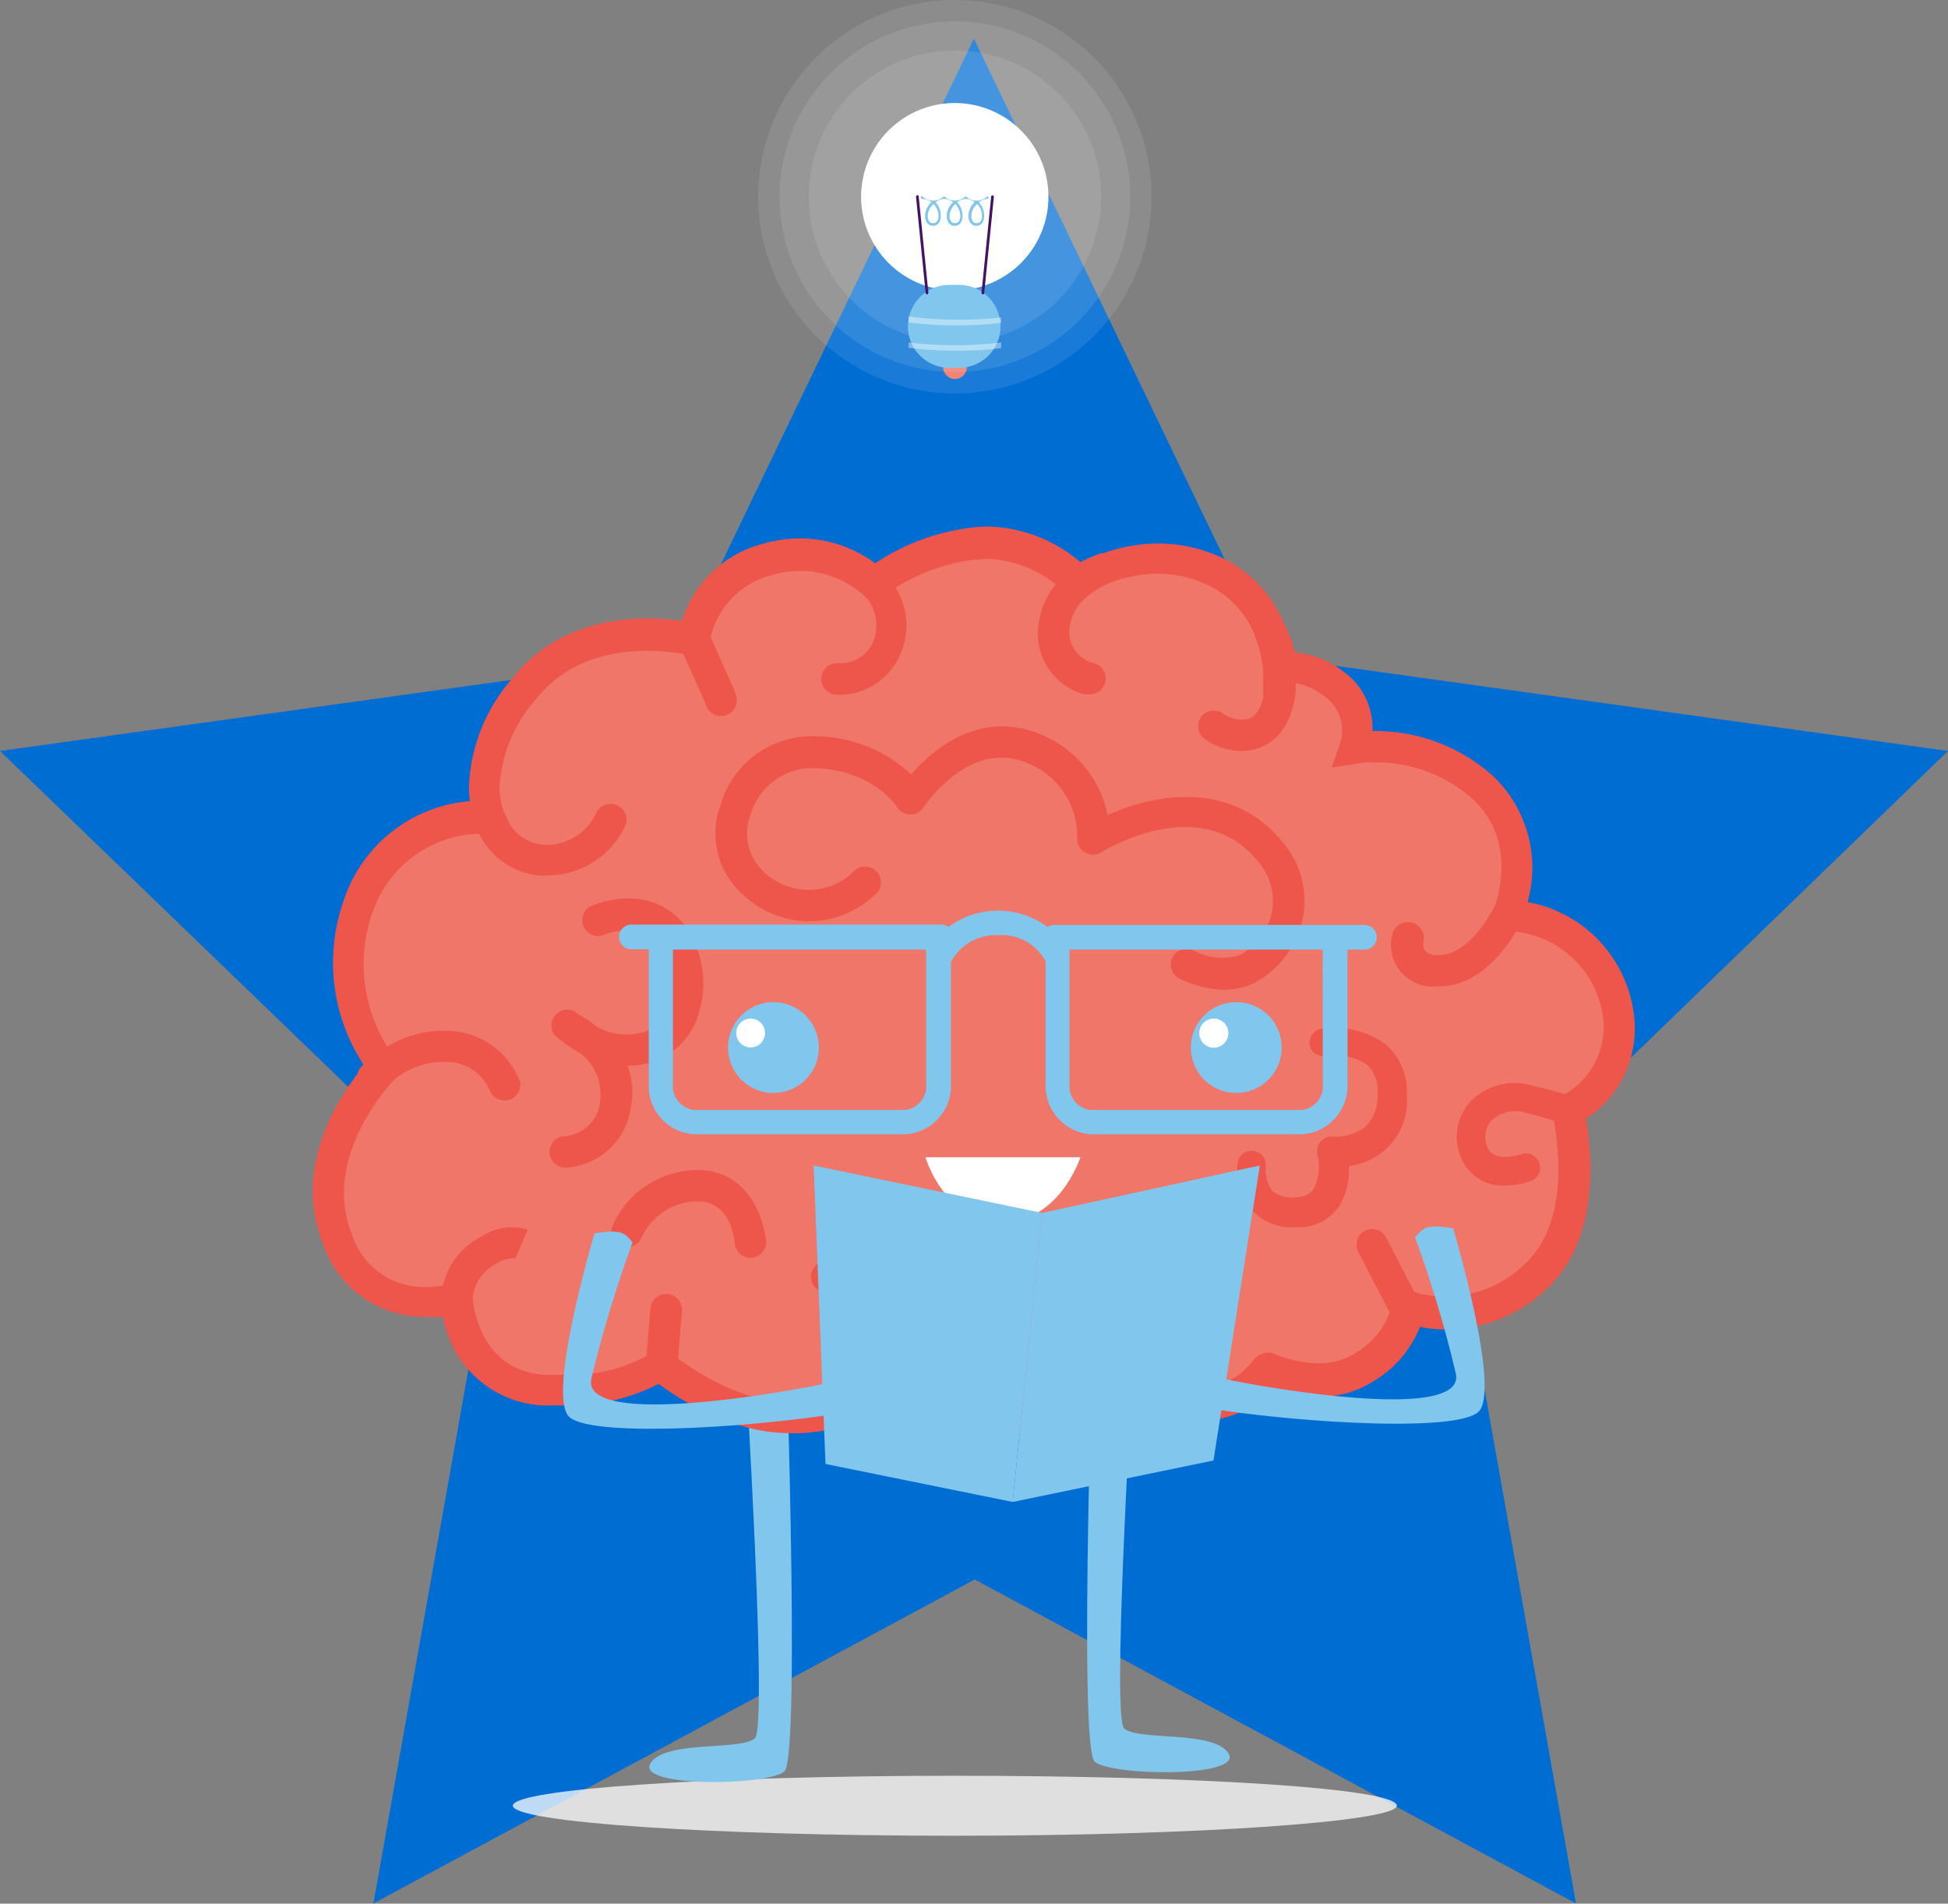 <svg id="Calque_1" data-name="Calque 1" xmlns="http://www.w3.org/2000/svg" viewBox="0 0 123.11 120.28"><rect x="0" y="0" width="123.11" height="120.28" fill="#808080" stroke="none"/><title>actionstoday</title><g id="Groupe_10109" data-name="Groupe 10109"><path id="iconmonstr-star-3" d="M61.55,2.44,80.37,41.51l42.74,5.94L92,77.54l7.6,42.73-38-20.47-38,20.47,7.6-42.73L0,47.45l42.74-5.94Z" transform="translate(0 0)" style="fill:#006dd3"/><g id="Objects"><g id="Groupe_43" data-name="Groupe 43"><path id="Tracé_32" data-name="Tracé 32" d="M88.28,114.09c0,1-12.51,1.9-27.93,1.9s-27.94-.85-27.94-1.9,12.51-1.89,27.94-1.89S88.28,113,88.28,114.09Z" transform="translate(0 0)" style="fill:#fff;opacity:0.75;isolation:isolate"/><g id="Groupe_40" data-name="Groupe 40"><g id="Groupe_39" data-name="Groupe 39"><circle id="Ellipse_1" data-name="Ellipse 1" cx="60.35" cy="23.2" r="0.75" style="fill:#ef7668"/><g id="Groupe_31" data-name="Groupe 31"><path id="Tracé_58" data-name="Tracé 58" d="M72.78,12.43A12.43,12.43,0,1,1,60.35,0,12.43,12.43,0,0,1,72.78,12.43Z" transform="translate(0 0)" style="fill:#fff;opacity:0.1;isolation:isolate"/><path id="Tracé_59" data-name="Tracé 59" d="M71.43,12.43A11.08,11.08,0,1,1,60.35,1.35h0A11.09,11.09,0,0,1,71.43,12.43Z" transform="translate(0 0)" style="fill:#fff;opacity:0.1;isolation:isolate"/><path id="Tracé_60" data-name="Tracé 60" d="M69.59,12.43a9.24,9.24,0,1,1-9.24-9.24h0A9.24,9.24,0,0,1,69.59,12.43Z" transform="translate(0 0)" style="fill:#fff;opacity:0.1;isolation:isolate"/></g><path id="Tracé_61" data-name="Tracé 61" d="M66.26,12.43a5.92,5.92,0,1,1-5.92-5.92,5.92,5.92,0,0,1,5.92,5.92Z" transform="translate(0 0)" style="fill:#fff"/><g id="Groupe_34" data-name="Groupe 34"><path id="Rectangle_2" data-name="Rectangle 2" d="M60,18h.61a2.62,2.62,0,0,1,2.62,2.62h0a2.62,2.62,0,0,1-2.62,2.62H60a2.62,2.62,0,0,1-2.62-2.62h0A2.62,2.62,0,0,1,60,18Z" transform="translate(0 0)" style="fill:#81c7ed"/><g id="Groupe_32" data-name="Groupe 32" style="opacity:0.4"><path id="Tracé_62" data-name="Tracé 62" d="M63.27,20.06v.34a22.93,22.93,0,0,1-2.75.16,26.85,26.85,0,0,1-3.1-.18V20A25.43,25.43,0,0,0,63.27,20.06Z" transform="translate(0 0)" style="fill:#fff"/></g><g id="Groupe_33" data-name="Groupe 33" style="opacity:0.4"><path id="Tracé_63" data-name="Tracé 63" d="M63.27,21.64V22a22.93,22.93,0,0,1-2.75.16,26.85,26.85,0,0,1-3.1-.18v-.34A24.89,24.89,0,0,0,63.27,21.64Z" transform="translate(0 0)" style="fill:#fff"/></g></g><g id="Groupe_38" data-name="Groupe 38"><g id="Groupe_37" data-name="Groupe 37"><g id="Groupe_35" data-name="Groupe 35"><path id="Tracé_64" data-name="Tracé 64" d="M58.59,18.6a.1.1,0,0,1-.09-.08l-.61-6.09a.1.1,0,0,1,.07-.09.08.08,0,0,1,.1.07h0l.61,6.08a.09.09,0,0,1-.07.1Z" transform="translate(0 0)" style="fill:#441165"/></g><g id="Groupe_36" data-name="Groupe 36"><path id="Tracé_65" data-name="Tracé 65" d="M62.1,18.6h0s-.08-.05-.07-.09l.61-6.09a.09.09,0,0,1,.09-.08.1.1,0,0,1,.08.1l-.61,6.08A.09.09,0,0,1,62.1,18.6Z" transform="translate(0 0)" style="fill:#441165"/></g></g><path id="Tracé_66" data-name="Tracé 66" d="M62.41,12.4a1,1,0,0,1-1.38,0,1,1,0,0,1-1.37,0,1,1,0,0,1-1.38,0,.08.08,0,0,0-.08.08.08.08,0,0,0,.08.09,1,1,0,0,1,.59.2,1.23,1.23,0,0,0-.41.86c0,.44.26.64.5.64s.5-.17.5-.64a1.22,1.22,0,0,0-.34-.85.92.92,0,0,1,.53-.21,1,1,0,0,1,.59.2,1.2,1.2,0,0,0-.41.86c0,.44.25.64.5.64s.5-.17.5-.64a1.22,1.22,0,0,0-.34-.85.92.92,0,0,1,.52-.21.94.94,0,0,1,.59.2,1.22,1.22,0,0,0-.4.86c0,.44.25.64.5.64s.5-.17.5-.64a1.27,1.27,0,0,0-.34-.85.92.92,0,0,1,.52-.21.09.09,0,0,0,.09-.09.09.09,0,0,0-.09-.08h0Zm-3.1,1.23c0,.3-.12.47-.34.47s-.34-.18-.34-.47a1.08,1.08,0,0,1,.37-.74,1.1,1.1,0,0,1,.31.74Zm1.38,0c0,.3-.12.47-.34.47s-.34-.18-.34-.47a1.08,1.08,0,0,1,.37-.74,1.15,1.15,0,0,1,.31.74Zm1.37,0c0,.3-.12.47-.34.47s-.33-.18-.33-.47a1.07,1.07,0,0,1,.36-.74,1.05,1.05,0,0,1,.31.74Z" transform="translate(0 0)" style="fill:#81c7ed"/></g></g></g></g></g><g id="Groupe_10" data-name="Groupe 10"><g id="Groupe_3" data-name="Groupe 3"><path id="Tracé_29" data-name="Tracé 29" d="M46.83,81.62s1.77,27.4.88,28.21-5.72.09-6.61,1.6,7.4,1.42,8.47.5,0-30.31,0-30.31Z" transform="translate(0 0)" style="fill:#81c7ed"/><path id="Tracé_30" data-name="Tracé 30" d="M71.92,81s-1.77,27.4-.88,28.21,5.73.09,6.61,1.6-7.4,1.42-8.47.5,0-30.31,0-30.31Z" transform="translate(0 0)" style="fill:#81c7ed"/></g><g id="Groupe_5" data-name="Groupe 5"><path id="Tracé_31" data-name="Tracé 31" d="M80.22,86.5c.85.36,3.71,1.37,6-.11C89,84.63,89,82.54,89,82.54a8,8,0,0,0,8-1.87c3.85-3.52,2.09-10.53,2.09-10.53s3.61-1.88,3.19-5.74c-.68-6.25-7-6.6-7-6.6s2-4.73-1.54-8a10.38,10.38,0,0,0-8.14-2.53,3.63,3.63,0,0,0-1.32-4.07,3.93,3.93,0,0,0-4-.62s.38-5-4.17-6.7a9.36,9.36,0,0,0-8,.95,8.3,8.3,0,0,0-6.71-2.42,12.22,12.22,0,0,0-6.15,2.53,7,7,0,0,0-6.82-1.54,6.34,6.34,0,0,0-4.62,5.06s-7.06-2-10.91,2.87-2,8.88-2,8.88-6.35-.87-8.33,5.18a10.68,10.68,0,0,0,1.65,10.12s-5.17,5.16-3,10.77a6.58,6.58,0,0,0,7.47,4.43,5.81,5.81,0,0,0,5.61,5.14c5.17.33,7.37-1.54,7.37-1.54s4.51,3.74,8.91,3.3,6.05-2.2,6.05-2.2,4.17,2.38,8.24,2.23a13.7,13.7,0,0,0,7.37-2.89,4.36,4.36,0,0,0,4.07,2A5.89,5.89,0,0,0,80.22,86.5Z" transform="translate(0 0)" style="fill:#ef7668"/><g id="Groupe_4" data-name="Groupe 4"><path id="Tracé_32-2" data-name="Tracé 32-2" d="M103.28,64.29A8.23,8.23,0,0,0,96.54,57a8,8,0,0,0-2.14-7.93,11.17,11.17,0,0,0-7.6-2.88h-.06a4.41,4.41,0,0,0-1.91-3.81,5.63,5.63,0,0,0-3-1.14,6.92,6.92,0,0,0-.67-1.81,8,8,0,0,0-4.65-4.49,9.65,9.65,0,0,0-3.32-.6,10.59,10.59,0,0,0-3.25.54h0l-.25.08-.09,0-.06,0a11.79,11.79,0,0,0-1.26.56,9.33,9.33,0,0,0-5.86-2.25,8.29,8.29,0,0,0-1.11.08,14,14,0,0,0-6,2.24,8.05,8.05,0,0,0-4.75-1.57,8.41,8.41,0,0,0-2.38.35,7.23,7.23,0,0,0-5.08,4.86c-2.17-.32-7.39-.56-10.7,3.61a11,11,0,0,0-2.76,6.78v0a5.82,5.82,0,0,0,.06,1,9.17,9.17,0,0,0-8,6.34,11.74,11.74,0,0,0,1.27,10.3c-.12.12-.18.2-.2.22a.85.85,0,0,0-.18.37c-1.5,2-4,6.13-2.2,10.67a6.73,6.73,0,0,0,6.5,4.68A7.85,7.85,0,0,0,28,83.2a6.74,6.74,0,0,0,6.25,5.6c.43,0,.85,0,1.26,0a12.59,12.59,0,0,0,6.12-1.36c1.33,1,4.69,3.11,8.23,3.11a7.56,7.56,0,0,0,.83,0A13.39,13.39,0,0,0,56.16,89a3.36,3.36,0,0,0,.67-.37,18.8,18.8,0,0,0,7.71,2h.4a14.33,14.33,0,0,0,7.14-2.51l.35.32a.55.55,0,0,0,.14.09,5.1,5.1,0,0,0,3.3,1.21h0a5.44,5.44,0,0,0,.57,0,6.21,6.21,0,0,0,4-2,9.06,9.06,0,0,0,2.92.51,6.23,6.23,0,0,0,3.38-.94,7,7,0,0,0,3-3.47,8.62,8.62,0,0,0,1.68.16,9.22,9.22,0,0,0,6.28-2.51c3.51-3.22,2.88-8.81,2.53-10.8A6.79,6.79,0,0,0,103.28,64.29Zm-4.42,4.84c-.53-.16-1.18-.34-2-.53a3.9,3.9,0,0,0-3.93,1,3.34,3.34,0,0,0-.64,3.43,2.83,2.83,0,0,0,2.86,1.87,4.68,4.68,0,0,0,1.48-.24.9.9,0,1,0-.4-1.76l-.18.06c-.07,0-1.67.56-2.08-.54a1.6,1.6,0,0,1,.29-1.62,2.15,2.15,0,0,1,2.16-.49c.71.18,1.3.35,1.78.49.28,1.51,1,6.52-1.89,9.12a7.15,7.15,0,0,1-4.93,2,6.64,6.64,0,0,1-2-.29l-1.78-3.43a1,1,0,0,0-1.32-.45,1,1,0,0,0-.45,1.33l0,0,2,3.86a5,5,0,0,1-2.2,2.57,4.31,4.31,0,0,1-2.32.63,7.62,7.62,0,0,1-2.78-.6l-.2-.08h-.2a1.31,1.31,0,0,0-1,.58,4.27,4.27,0,0,1-3,1.63l-.36,0h0a3.33,3.33,0,0,1-2.59-1.3,3.23,3.23,0,0,1-.47-1.87,1.62,1.62,0,0,1,.74-1.35c1.27-.73,1.88-.11,2,.1a1,1,0,0,0,1.62-1.13,3.36,3.36,0,0,0-4.65-.69,3.54,3.54,0,0,0-1.73,2.93,5.07,5.07,0,0,0,.26,1.93,12.28,12.28,0,0,1-6.22,2.26A16.11,16.11,0,0,1,58.09,87h0a6.4,6.4,0,0,0-.4-5c-1.26-2.8-4.3-2.72-5.73-2.28a1,1,0,0,0-.67,1.23,1,1,0,0,0,1.23.67h0c.1,0,2.47-.73,3.34,1.2a4.53,4.53,0,0,1,.36,3.44,2.2,2.2,0,0,1-.15.31L56,86.7s-1.54,1.51-5.44,1.9c-.2,0-.42,0-.63,0-3,0-6-1.95-7.08-2.76l.25-3a1,1,0,0,0-2-.16l-.24,3a10.14,10.14,0,0,1-5.29,1.19c-.37,0-.75,0-1.14,0-4.1-.26-4.53-4.44-4.56-4.83a2.68,2.68,0,0,1,1.46-2.17,2.12,2.12,0,0,1,1.31-.36l-.07,0,.78-1.82a3.48,3.48,0,0,0-2.94.45A4.61,4.61,0,0,0,28,81.22a7.19,7.19,0,0,1-1.13.1,4.77,4.77,0,0,1-4.66-3.43c-1.85-4.71,2.3-9.24,2.71-9.68a5,5,0,0,1,3.23-1.12A3,3,0,0,1,31,69a1,1,0,0,0,1.87-.64,5,5,0,0,0-4.7-3.23,6.8,6.8,0,0,0-3.7,1,9.87,9.87,0,0,1-.94-8.45,7.34,7.34,0,0,1,6.75-5A4.75,4.75,0,0,0,34,55.31a4.9,4.9,0,0,0,.77,0,5.45,5.45,0,0,0,4.76-3.16A1,1,0,0,0,39,50.88a1,1,0,0,0-1.32.49h0a3.45,3.45,0,0,1-3.45,2,2.83,2.83,0,0,1-2-1.26l-.41-.88a.79.79,0,0,0-.05-.15,4.53,4.53,0,0,1-.2-1.31.28.28,0,0,0,0-.09,9.13,9.13,0,0,1,2.34-5.54c2.94-3.7,7.91-3.07,9.28-2.81l1.4,3.13a1,1,0,1,0,1.84-.72l0-.08-1.51-3.38,0-.07a5.34,5.34,0,0,1,3.84-3.87,6.64,6.64,0,0,1,1.83-.27,6.05,6.05,0,0,1,4,1.55l.22.22a2.73,2.73,0,0,1,.38,2.68A2.21,2.21,0,0,1,53,41.9a1,1,0,0,0-.18,2h.22a4.2,4.2,0,0,0,3.84-2.52,4.49,4.49,0,0,0-.28-4.25,12.29,12.29,0,0,1,4.91-1.76c.27,0,.56-.05.84-.06a7.34,7.34,0,0,1,4.37,1.62,4.65,4.65,0,0,0-1,2.06,4,4,0,0,0,2.79,4.88l.24,0a1,1,0,0,0,.24-2,2.05,2.05,0,0,1-1.33-2.54c.37-1.74,2.5-2.52,2.8-2.62h0a8.55,8.55,0,0,1,2.7-.46,7.32,7.32,0,0,1,2.62.48,6,6,0,0,1,3.51,3.37l0,.08a7,7,0,0,1,.54,2.21l0,1.67c-.33,1.41-1.06,1.41-1.39,1.41a2.11,2.11,0,0,1-1.13-.37,1,1,0,0,0-1.39.18,1,1,0,0,0,.18,1.38h0a4,4,0,0,0,2.34.79c.9,0,3-.36,3.45-3.71,0-.2,0-.39,0-.57A4,4,0,0,1,83.7,44a2.62,2.62,0,0,1,1,2.94l-.54,1.56,1.63-.26a7.59,7.59,0,0,1,1.07-.07,9.21,9.21,0,0,1,6.24,2.34c2.6,2.44,1.69,5.82,1.38,6.7-.1.2-1.48,3-3.41,3.13a1.36,1.36,0,0,1-1-.23.92.92,0,0,1-.1-.65,1,1,0,0,0-.77-1.17A1,1,0,0,0,88,59a2.64,2.64,0,0,0,2.88,3.32h.25c2.34-.11,3.94-2.22,4.67-3.45a6.28,6.28,0,0,1,5.54,5.65,4.94,4.94,0,0,1-2.46,4.63Z" transform="translate(0 0)" style="fill:#ef564b"/><path id="Tracé_33" data-name="Tracé 33" d="M82.29,58.22A5.68,5.68,0,0,0,81,53.14c-3.19-3.85-8-3-11-1.64a7,7,0,0,0-4.7-5.27c-3.63-1.23-6.42,1.21-7.72,2.7a9,9,0,0,0-6.66-2.4,6,6,0,0,0-5.36,4.25,5.2,5.2,0,0,0,1.69,6,6,6,0,0,0,8-.21,1,1,0,1,0-1.36-1.44,4.07,4.07,0,0,1-5.45.1,3.32,3.32,0,0,1-1-3.79,4.12,4.12,0,0,1,3.53-2.9C55,48.42,56.64,50.92,56.7,51a1,1,0,0,0,1.36.32.92.92,0,0,0,.31-.31s2.7-4.12,6.21-2.92A5,5,0,0,1,68.08,53a1,1,0,0,0,.93,1,1,1,0,0,0,.58-.14c.25-.16,6.26-3.82,9.84.48a3.81,3.81,0,0,1,.93,3.38,4.07,4.07,0,0,1-2,2.63,3.81,3.81,0,0,1-2.92-.28,1,1,0,0,0-1.34.42,1,1,0,0,0,.38,1.31,6.68,6.68,0,0,0,2.43.71,4.49,4.49,0,0,0,2.26-.35A6.06,6.06,0,0,0,82.29,58.22Z" transform="translate(0 0)" style="fill:#ef564b"/><path id="Tracé_34" data-name="Tracé 34" d="M39.88,69.88a4.5,4.5,0,0,0-.23-2.54h0a5.16,5.16,0,0,0,1.69-.28,4.56,4.56,0,0,0,2.88-3.25,6.27,6.27,0,0,0-1.07-5.5c-1.83-2.15-4.66-1.61-5.91-1a1,1,0,0,0,.84,1.79s2.25-1,3.55.51a4.26,4.26,0,0,1,.68,3.7,2.6,2.6,0,0,1-1.62,1.9,3.82,3.82,0,0,1-3-.36,7.44,7.44,0,0,0-1.15-.77l-.1-.09a1,1,0,0,0-1.39,1.41A7.74,7.74,0,0,0,36.6,66.5a3.24,3.24,0,0,1,1.33,3,2.42,2.42,0,0,1-2.2,2.28,1,1,0,0,0,0,2A4.41,4.41,0,0,0,39.88,69.88Z" transform="translate(0 0)" style="fill:#ef564b"/><path id="Tracé_35" data-name="Tracé 35" d="M43.89,73.93a5.91,5.91,0,0,0-5.22,3.62,1,1,0,0,0,1.85.71A3.91,3.91,0,0,1,44,75.91c2.18-.07,2.4,2.36,2.43,2.64a1,1,0,0,0,1,.92h.07a1,1,0,0,0,.92-1C48.25,76.82,47.2,73.82,43.89,73.93Z" transform="translate(0 0)" style="fill:#ef564b"/><path id="Tracé_36" data-name="Tracé 36" d="M87.59,66A5.55,5.55,0,0,0,83.5,65a.92.92,0,0,0-.74,1,.9.9,0,0,0,1,.73,3.78,3.78,0,0,1,2.62.53,2.24,2.24,0,0,1,.68,1.81,2.76,2.76,0,0,1-.73,2.09,3.07,3.07,0,0,1-2.08.66.89.89,0,0,0-1,.81,1,1,0,0,0,0,.3,3.19,3.19,0,0,1-.23,2.21,1.35,1.35,0,0,1-1.07.5,1.91,1.91,0,0,1-1.56-.41A2.3,2.3,0,0,1,80,73.69a.9.9,0,1,0-1.8-.14,4.1,4.1,0,0,0,1,3,3.45,3.45,0,0,0,2.53,1l.44,0a3.1,3.1,0,0,0,2.4-1.25,4.21,4.21,0,0,0,.67-2.63,4.14,4.14,0,0,0,3.67-4.49A3.94,3.94,0,0,0,87.59,66Z" transform="translate(0 0)" style="fill:#ef564b"/></g></g><g id="Groupe_8" data-name="Groupe 8"><g id="Groupe_6" data-name="Groupe 6"><path id="Tracé_37" data-name="Tracé 37" d="M51.75,66.19a2.87,2.87,0,1,1-2.87-2.87,2.87,2.87,0,0,1,2.87,2.87Z" transform="translate(0 0)" style="fill:#81c7ed"/><path id="Tracé_38" data-name="Tracé 38" d="M48.35,65.27a.91.91,0,0,1-1.82,0,.91.91,0,1,1,1.82,0Z" transform="translate(0 0)" style="fill:#fff"/></g><g id="Groupe_7" data-name="Groupe 7"><path id="Tracé_39" data-name="Tracé 39" d="M81,66.19a2.87,2.87,0,1,1-2.86-2.87h0A2.86,2.86,0,0,1,81,66.19Z" transform="translate(0 0)" style="fill:#81c7ed"/><path id="Tracé_40" data-name="Tracé 40" d="M77.63,65.27a.92.92,0,1,1-.91-.91h0A.91.91,0,0,1,77.63,65.27Z" transform="translate(0 0)" style="fill:#fff"/></g><path id="Tracé_41" data-name="Tracé 41" d="M58.49,73.12s1.12,4,4.79,4.08,5-4.08,5-4.08Z" transform="translate(0 0)" style="fill:#fff"/></g><path id="Tracé_42" data-name="Tracé 42" d="M86.23,58.44H66.62a.77.77,0,0,0-.42.13,5.27,5.27,0,0,0-6.26,0,.71.71,0,0,0-.44-.15H39.9a.78.78,0,0,0,0,1.56H41v8.49a3.06,3.06,0,0,0,2.88,3.2H57.22a3.07,3.07,0,0,0,2.88-3.2v-7.7l.09-.14a3.19,3.19,0,0,1,2.89-1.54,3.14,3.14,0,0,1,3,1.65v7.73a3.07,3.07,0,0,0,2.88,3.2H82.28a3.07,3.07,0,0,0,2.88-3.2V60h1.07a.78.78,0,0,0,0-1.56Zm-29,11.69H43.85a1.51,1.51,0,0,1-1.32-1.64V60h16v8.49A1.51,1.51,0,0,1,57.22,70.13ZM83.6,68.49a1.51,1.51,0,0,1-1.32,1.64H68.91a1.51,1.51,0,0,1-1.32-1.64V60h16Z" transform="translate(0 0)" style="fill:#81c7ed"/><g id="Groupe_9" data-name="Groupe 9"><path id="Tracé_43" data-name="Tracé 43" d="M65.86,76.64l13.76-3L76.69,92.28,64,94.9Z" transform="translate(0 0)" style="fill:#81c7ed"/><path id="Tracé_44" data-name="Tracé 44" d="M65.86,76.64l-14.44-3,.75,18.86L64,94.9Z" transform="translate(0 0)" style="fill:#81c7ed"/></g><path id="Tracé_45" data-name="Tracé 45" d="M89.81,77.78a3.59,3.59,0,0,0-.38.4A77.12,77.12,0,0,1,92,86.76c.72,3.06-11.21,1.08-14.79.34-.68-.14-1.38-2.58-2.09-2.39s.11,1.28.11,1.28S74,85,73.52,85.2s-2.64,1.6-.93,2.83,19.6,3,20.94,1.07c1-1.46-.79-8.36-1.69-11.49C91.16,77.51,90.27,77.34,89.81,77.78Z" transform="translate(0 0)" style="fill:#81c7ed"/><path id="Tracé_46" data-name="Tracé 46" d="M39.61,78.1a3.51,3.51,0,0,1,.37.4,77.76,77.76,0,0,0-2.6,8.58c-.71,3.06,11.21,1.09,14.79.34.68-.14,1.38-2.58,2.09-2.38s-.11,1.27-.11,1.27,1.25-1,1.75-.79,2.64,1.6.92,2.83-19.59,3-20.94,1.07c-1-1.46.79-8.36,1.69-11.49C38.26,77.83,39.15,77.67,39.61,78.1Z" transform="translate(0 0)" style="fill:#81c7ed"/></g></g></svg>
